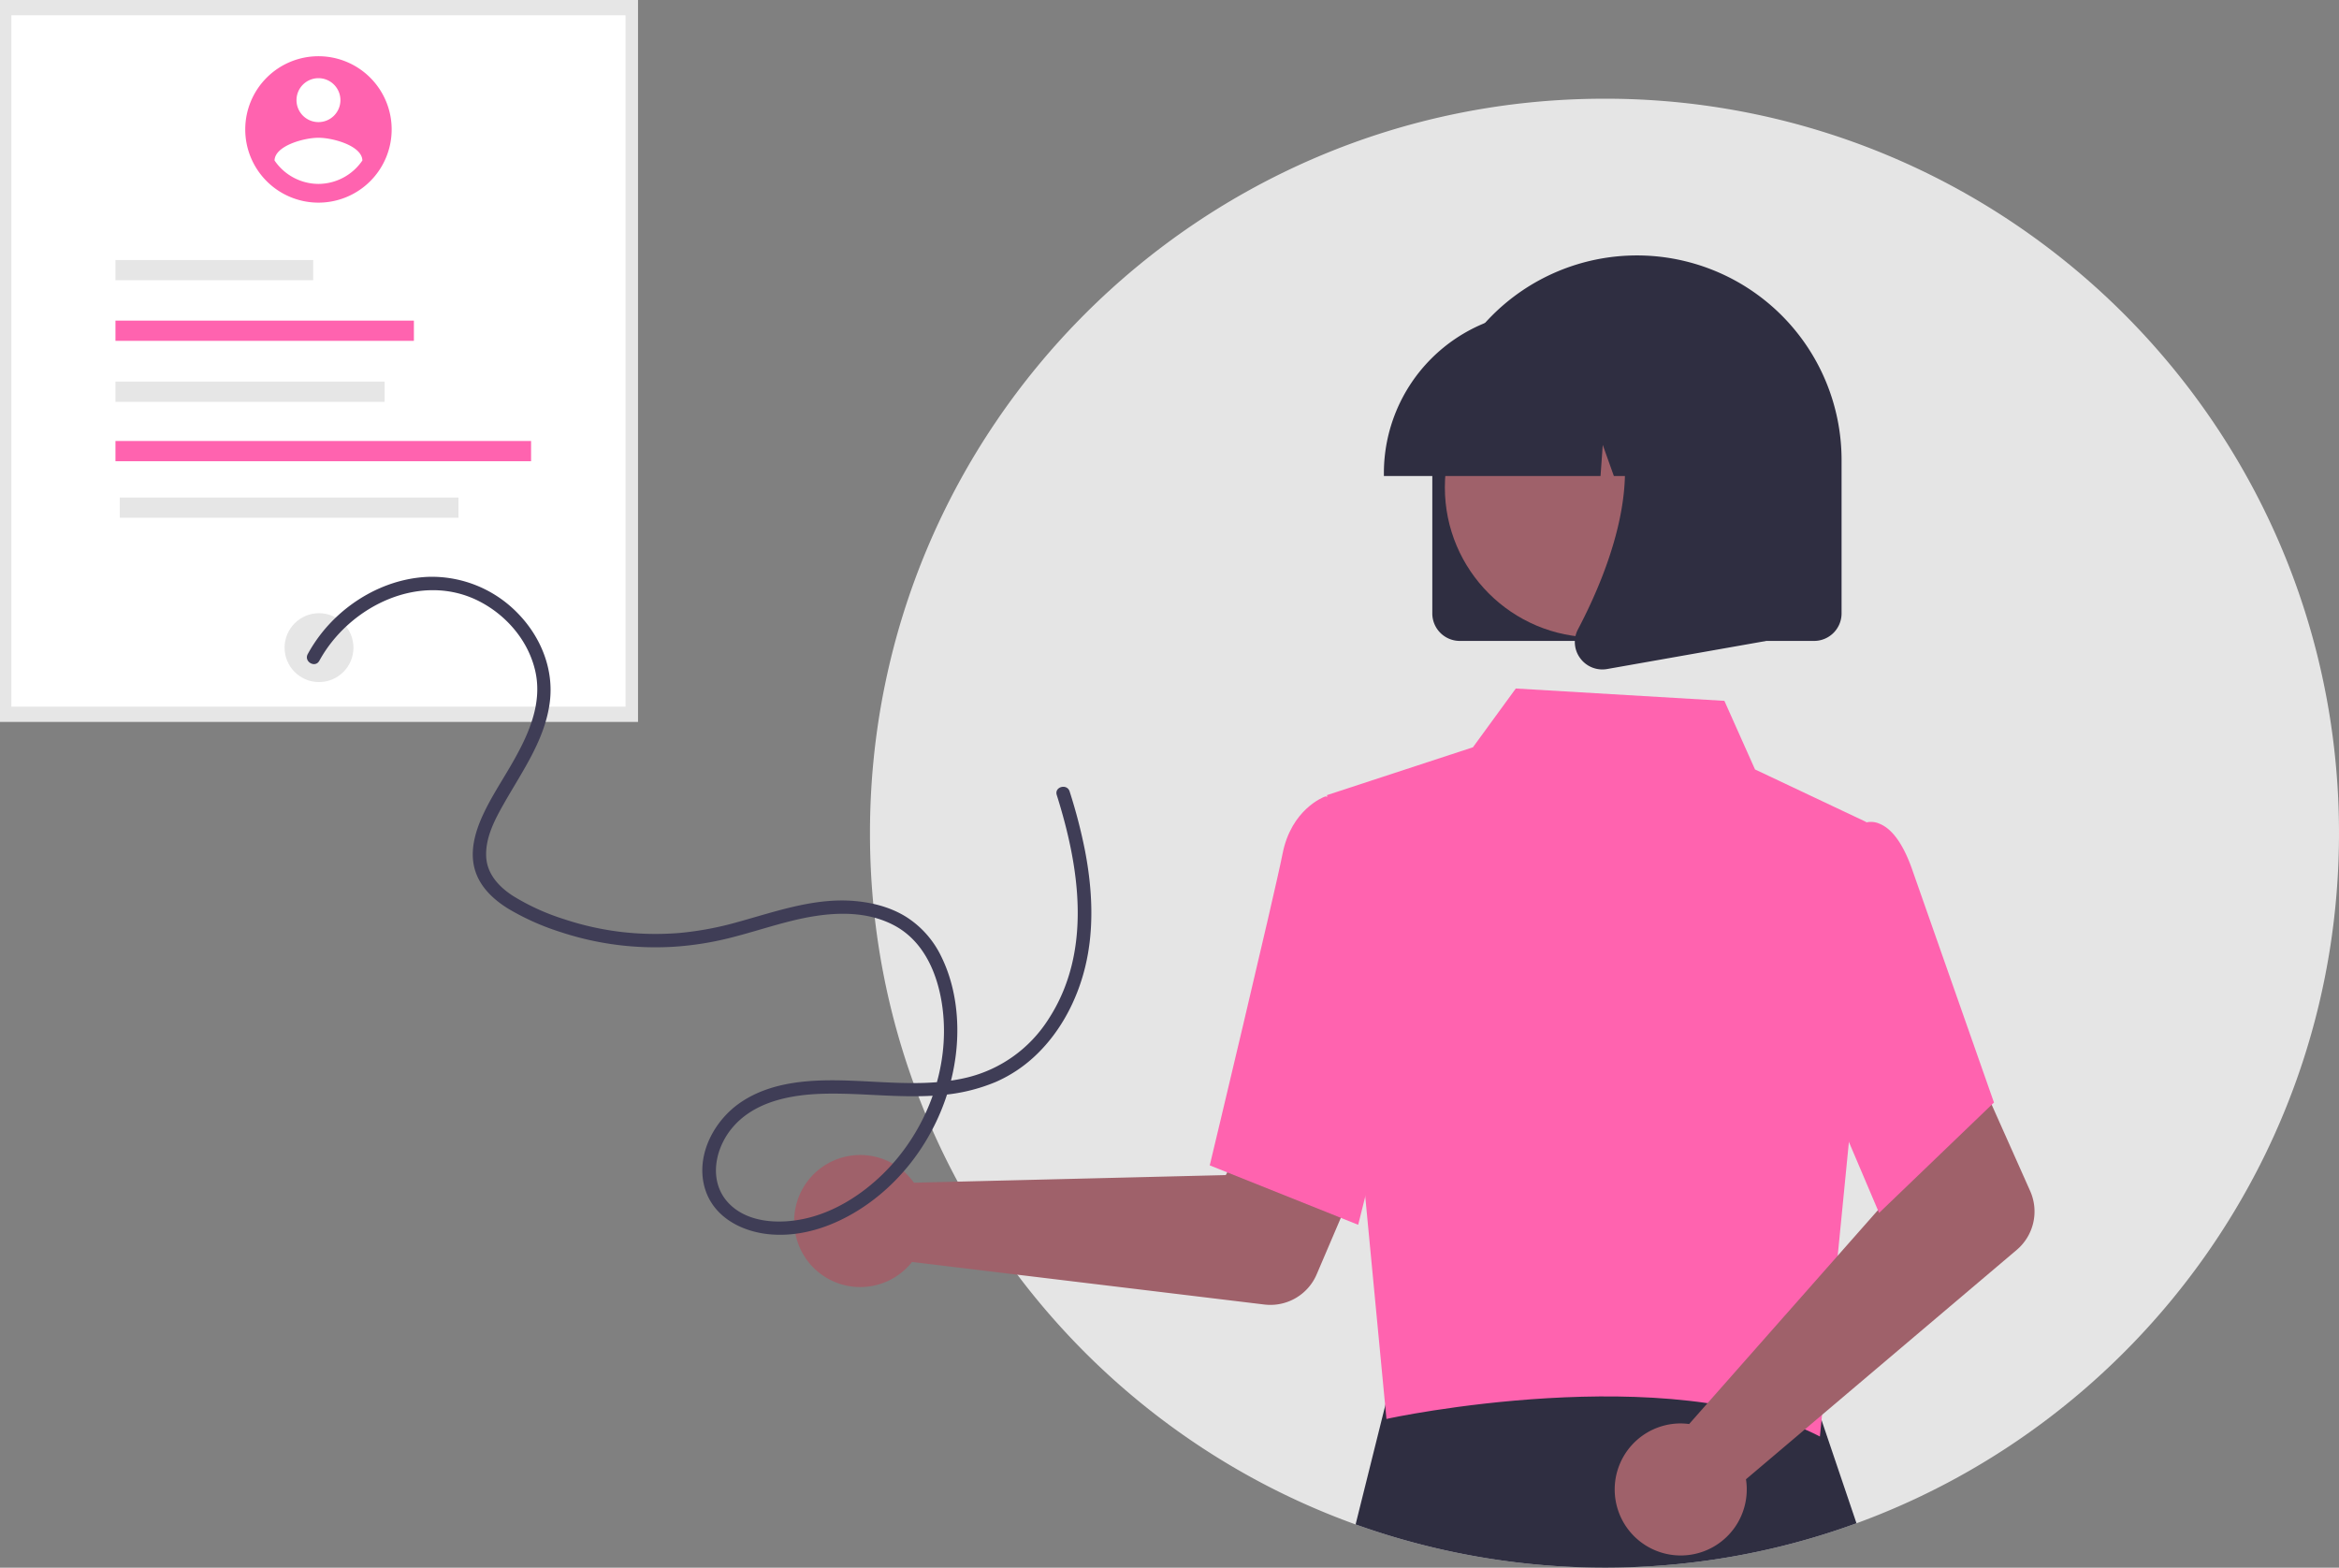 <svg id="bb8a6def-7b5f-4977-9cdb-6ed5386a2dfe" data-name="Layer 1" xmlns="http://www.w3.org/2000/svg" width="1050.862" height="704.353" viewBox="0 0 1050.862 704.353"><rect x="0" y="0" width="1050.862" height="704.353" fill="#808080" stroke="none"/><path d="M1125.431,472.176c0,142.47-90.3,263.86-216.78,310.05a326.344,326.344,0,0,1-59.32,15.57,332.228,332.228,0,0,1-165.72-15.05c-127.28-45.81-218.24-167.61-218.18-310.64,0-182.18,147.75-329.93,330-329.93a328.564,328.564,0,0,1,192.01,61.6C1070.991,263.636,1125.431,361.546,1125.431,472.176Z" transform="translate(-74.569 -97.824)" fill="#e5e5e5"/><path d="M908.651,782.226a326.344,326.344,0,0,1-59.32,15.57,332.228,332.228,0,0,1-165.72-15.05l15.24-61.15.92-3.67,31.1.12,156.24.56,2,5.91Z" transform="translate(-74.569 -97.824)" fill="#2f2e41"/><rect id="effaf695-3865-40c6-8918-ced0238239c2" data-name="Rectangle 25" width="286.651" height="324.355" fill="#e6e6e6"/><rect id="f33d627f-c769-4bde-9d74-ef156faf640e" data-name="Rectangle 25-2" x="5.111" y="6.862" width="275.928" height="310.632" fill="#fff"/><circle id="b5fd4af9-5b07-4da2-8ccf-5b3d4ac887f6" data-name="Ellipse 116" cx="143.326" cy="290.982" r="15.467" fill="#e6e6e6"/><rect id="f05405a0-af73-4807-bbd1-d761cdd06c65" data-name="Rectangle 31" x="51.876" y="116.819" width="88.837" height="9.088" fill="#e6e6e6"/><rect id="a05e4a04-50b7-46b0-b842-8db21044ae7a" data-name="Rectangle 32" x="51.876" y="144.052" width="134.079" height="9.088" fill="#ff63af"/><rect id="bdce3bac-3998-4a72-bc14-4aa79023038d" data-name="Rectangle 38" x="51.876" y="171.456" width="120.918" height="9.088" fill="#e6e6e6"/><rect id="e1177af0-2f80-4461-b67e-43945f3b6fee" data-name="Rectangle 39" x="51.876" y="198.136" width="186.723" height="9.088" fill="#ff63af"/><rect id="b290cdc3-2096-427b-bfd4-6b657da823ea" data-name="Rectangle 40" x="53.817" y="223.545" width="152.175" height="9.088" fill="#e6e6e6"/><g id="b96c6486-fa38-4cba-8e5e-13dca7f44a0c" data-name="Group 52"><path id="b0fbfc35-67c9-42b4-b2fe-33d0d7288754" data-name="Path 846" d="M482.178,625.614a29.756,29.756,0,0,1,2.991,3.6l140.109-3.428,16.345-29.868,48.3,18.776-23.8,55.687a22.609,22.609,0,0,1-23.5,13.561l-158.3-19.123a29.665,29.665,0,1,1-2.15-39.211Z" transform="translate(-74.569 -97.824)" fill="#9f616a"/><path id="a6a8f1c9-3ab8-4f6f-ba9b-45acc2f7af89" data-name="Path 852" d="M670.758,455.065l65.569-21.489,19.258-26.411,93.716,5.546,13.759,30.82,49.972,23.613-7.68,142.624-13.138,133.477c-67.558-34.983-193.639-8.312-194.743-7.878Z" transform="translate(-74.569 -97.824)" fill="#ff63af"/><path id="fc06e97d-785e-4845-9aa0-60a5889f9ce3" data-name="Path 853" d="M684.775,648.114l-66.694-26.684.284-1.187c.286-1.2,28.672-119.817,32.441-138.879,3.926-19.859,18.271-25.35,18.88-25.573l.445-.164,26.394,8.034,11.592,91.081Z" transform="translate(-74.569 -97.824)" fill="#ff63af"/><path id="b248559b-61d8-49e2-8eef-81cc9521c19e" data-name="Path 855" d="M828.78,737.377a29.721,29.721,0,0,1,4.677.258l92.747-105.072-10.788-32.286,46.608-22.652,24.655,55.313a22.608,22.608,0,0,1-6.034,26.453l-121.65,103.073a29.665,29.665,0,1,1-30.215-25.087Z" transform="translate(-74.569 -97.824)" fill="#9f616a"/><path id="b0e9bc84-32e8-4599-bd8d-d35670d3692b" data-name="Path 856" d="M918.801,642.791l-38.689-91.006,15.09-63.391,16.259-20.541a9.366,9.366,0,0,1,7.524.07c6,2.413,11.1,9.81,15.177,21.984l36.259,103.279Z" transform="translate(-74.569 -97.824)" fill="#ff63af"/><path id="b58b0f1b-b11b-4f57-8de2-a939101b4938" data-name="Path 857" d="M718.072,373.442v-68.61a91.938,91.938,0,1,1,183.875-.609q.001.305,0,.609v68.61a12.364,12.364,0,0,1-12.35,12.35H730.422A12.364,12.364,0,0,1,718.072,373.442Z" transform="translate(-74.569 -97.824)" fill="#2f2e41"/><circle id="ba54abe3-4119-45e5-b5c1-150877d750f7" data-name="Ellipse 148" cx="716.548" cy="218.965" r="67.405" fill="#9f616a"/><path id="b6bcc4bf-1738-426f-8fbf-3ee273a728b5" data-name="Path 858" d="M696.322,310.321a72.809,72.809,0,0,1,72.727-72.727h13.723a72.808,72.808,0,0,1,72.726,72.727v1.372h-29l-9.891-27.7-1.978,27.7H799.643l-4.99-13.974-1,13.974H696.322Z" transform="translate(-74.569 -97.824)" fill="#2f2e41"/><path id="be96ad09-85ff-4345-abef-5a49918f7c18" data-name="Path 859" d="M784.484,393.508a12.167,12.167,0,0,1-.967-12.918c14.541-27.658,34.9-78.765,7.877-110.283l-1.938-2.262h78.456v117.79L796.641,398.41a12.608,12.608,0,0,1-2.185.193,12.3,12.3,0,0,1-9.967-5.092Z" transform="translate(-74.569 -97.824)" fill="#2f2e41"/></g><g id="b2dad932-78e1-44e1-9682-073c8202f887" data-name="Group 51"><path id="e043db59-b600-449e-8c52-e1eb73379667" data-name="Path 341" d="M217.646,123.086A32.891,32.891,0,1,0,250.535,155.978v-.002a32.891,32.891,0,0,0-32.891-32.891Zm0,9.866a9.866,9.866,0,1,1-9.866,9.866v0A9.866,9.866,0,0,1,217.646,132.952Zm0,47.501a23.961,23.961,0,0,1-19.735-10.532c.158-6.578,13.156-10.199,19.735-10.199s19.576,3.621,19.735,10.199A24,24,0,0,1,217.646,180.453Z" transform="translate(-74.569 -97.824)" fill="#ff63af"/></g><path id="bcfa45dc-2c5a-4ac5-8376-9a2a23e225d0" data-name="Path 842" d="M218.028,394.735c13.55-24.831,46.01-40.556,72.563-26.382,11.952,6.379,21.453,17.663,24.469,31,3.5,15.493-3.875,30.266-11.488,43.282-4.132,7.065-8.66,13.986-12.08,21.438-3.541,7.717-6.072,16.636-3.406,25.031,2.4,7.563,8.418,13.064,15.008,17.107a111.828,111.828,0,0,0,23.061,10.3,135.743,135.743,0,0,0,51.485,6.661,140.803,140.803,0,0,0,25.66-4.148c8.943-2.28,17.719-5.17,26.677-7.4,14.956-3.715,32.009-5.562,46.191,1.9,13.778,7.252,19.944,22.419,21.851,37.174,3.522,27.246-7.281,55.52-26.786,74.6-9.358,9.154-21.134,16.717-33.96,19.811-11.191,2.7-25.561,2.527-34.467-5.839-9.938-9.337-7.6-24.309.293-34.16,10.075-12.569,27.143-15.588,42.374-15.894,17.326-.348,34.636,2.232,51.952.628a79.799,79.799,0,0,0,24.568-5.926,62.258,62.258,0,0,0,18.515-12.529c10.69-10.386,17.9-24.222,21.485-38.608,4.317-17.3,3.376-35.482.025-52.859a238.361,238.361,0,0,0-6.888-26.507c-1.157-3.67-6.952-2.1-5.786,1.595,10.32,32.724,16.074,70.563-3.865,100.946a60.107,60.107,0,0,1-35.943,25.873c-17.257,4.289-35.365,2.169-52.909,1.531-16.682-.607-35,.048-49.3,9.764-11.731,7.969-19.936,23.127-16.39,37.437,3.419,13.8,16.681,20.8,29.945,21.878,13.917,1.134,27.612-3.537,39.3-10.841,24.313-15.193,40.479-41.913,43.862-70.242,1.763-14.761-.031-30.661-6.725-44.059a43.133,43.133,0,0,0-15.847-17.661c-6.81-4.175-14.676-6.23-22.576-6.957-17.948-1.653-35.192,4.509-52.218,9.223a144.798,144.798,0,0,1-26.628,5.083,132.982,132.982,0,0,1-26.272-.428,129.365,129.365,0,0,1-25.457-5.65,101.893,101.893,0,0,1-23.108-10.447c-6.385-4.083-11.907-9.931-12.221-17.9-.341-8.641,4.016-16.724,8.16-24.009,8.187-14.391,18.3-28.467,20.435-45.314,1.87-14.737-4.06-29.262-14.3-39.773a53.771,53.771,0,0,0-39.737-16.485c-15.193.435-29.74,7.042-40.915,17.189a67.358,67.358,0,0,0-13.8,17.53c-1.851,3.391,3.328,6.422,5.181,3.028Z" transform="translate(-74.569 -97.824)" fill="#3f3d56"/></svg>